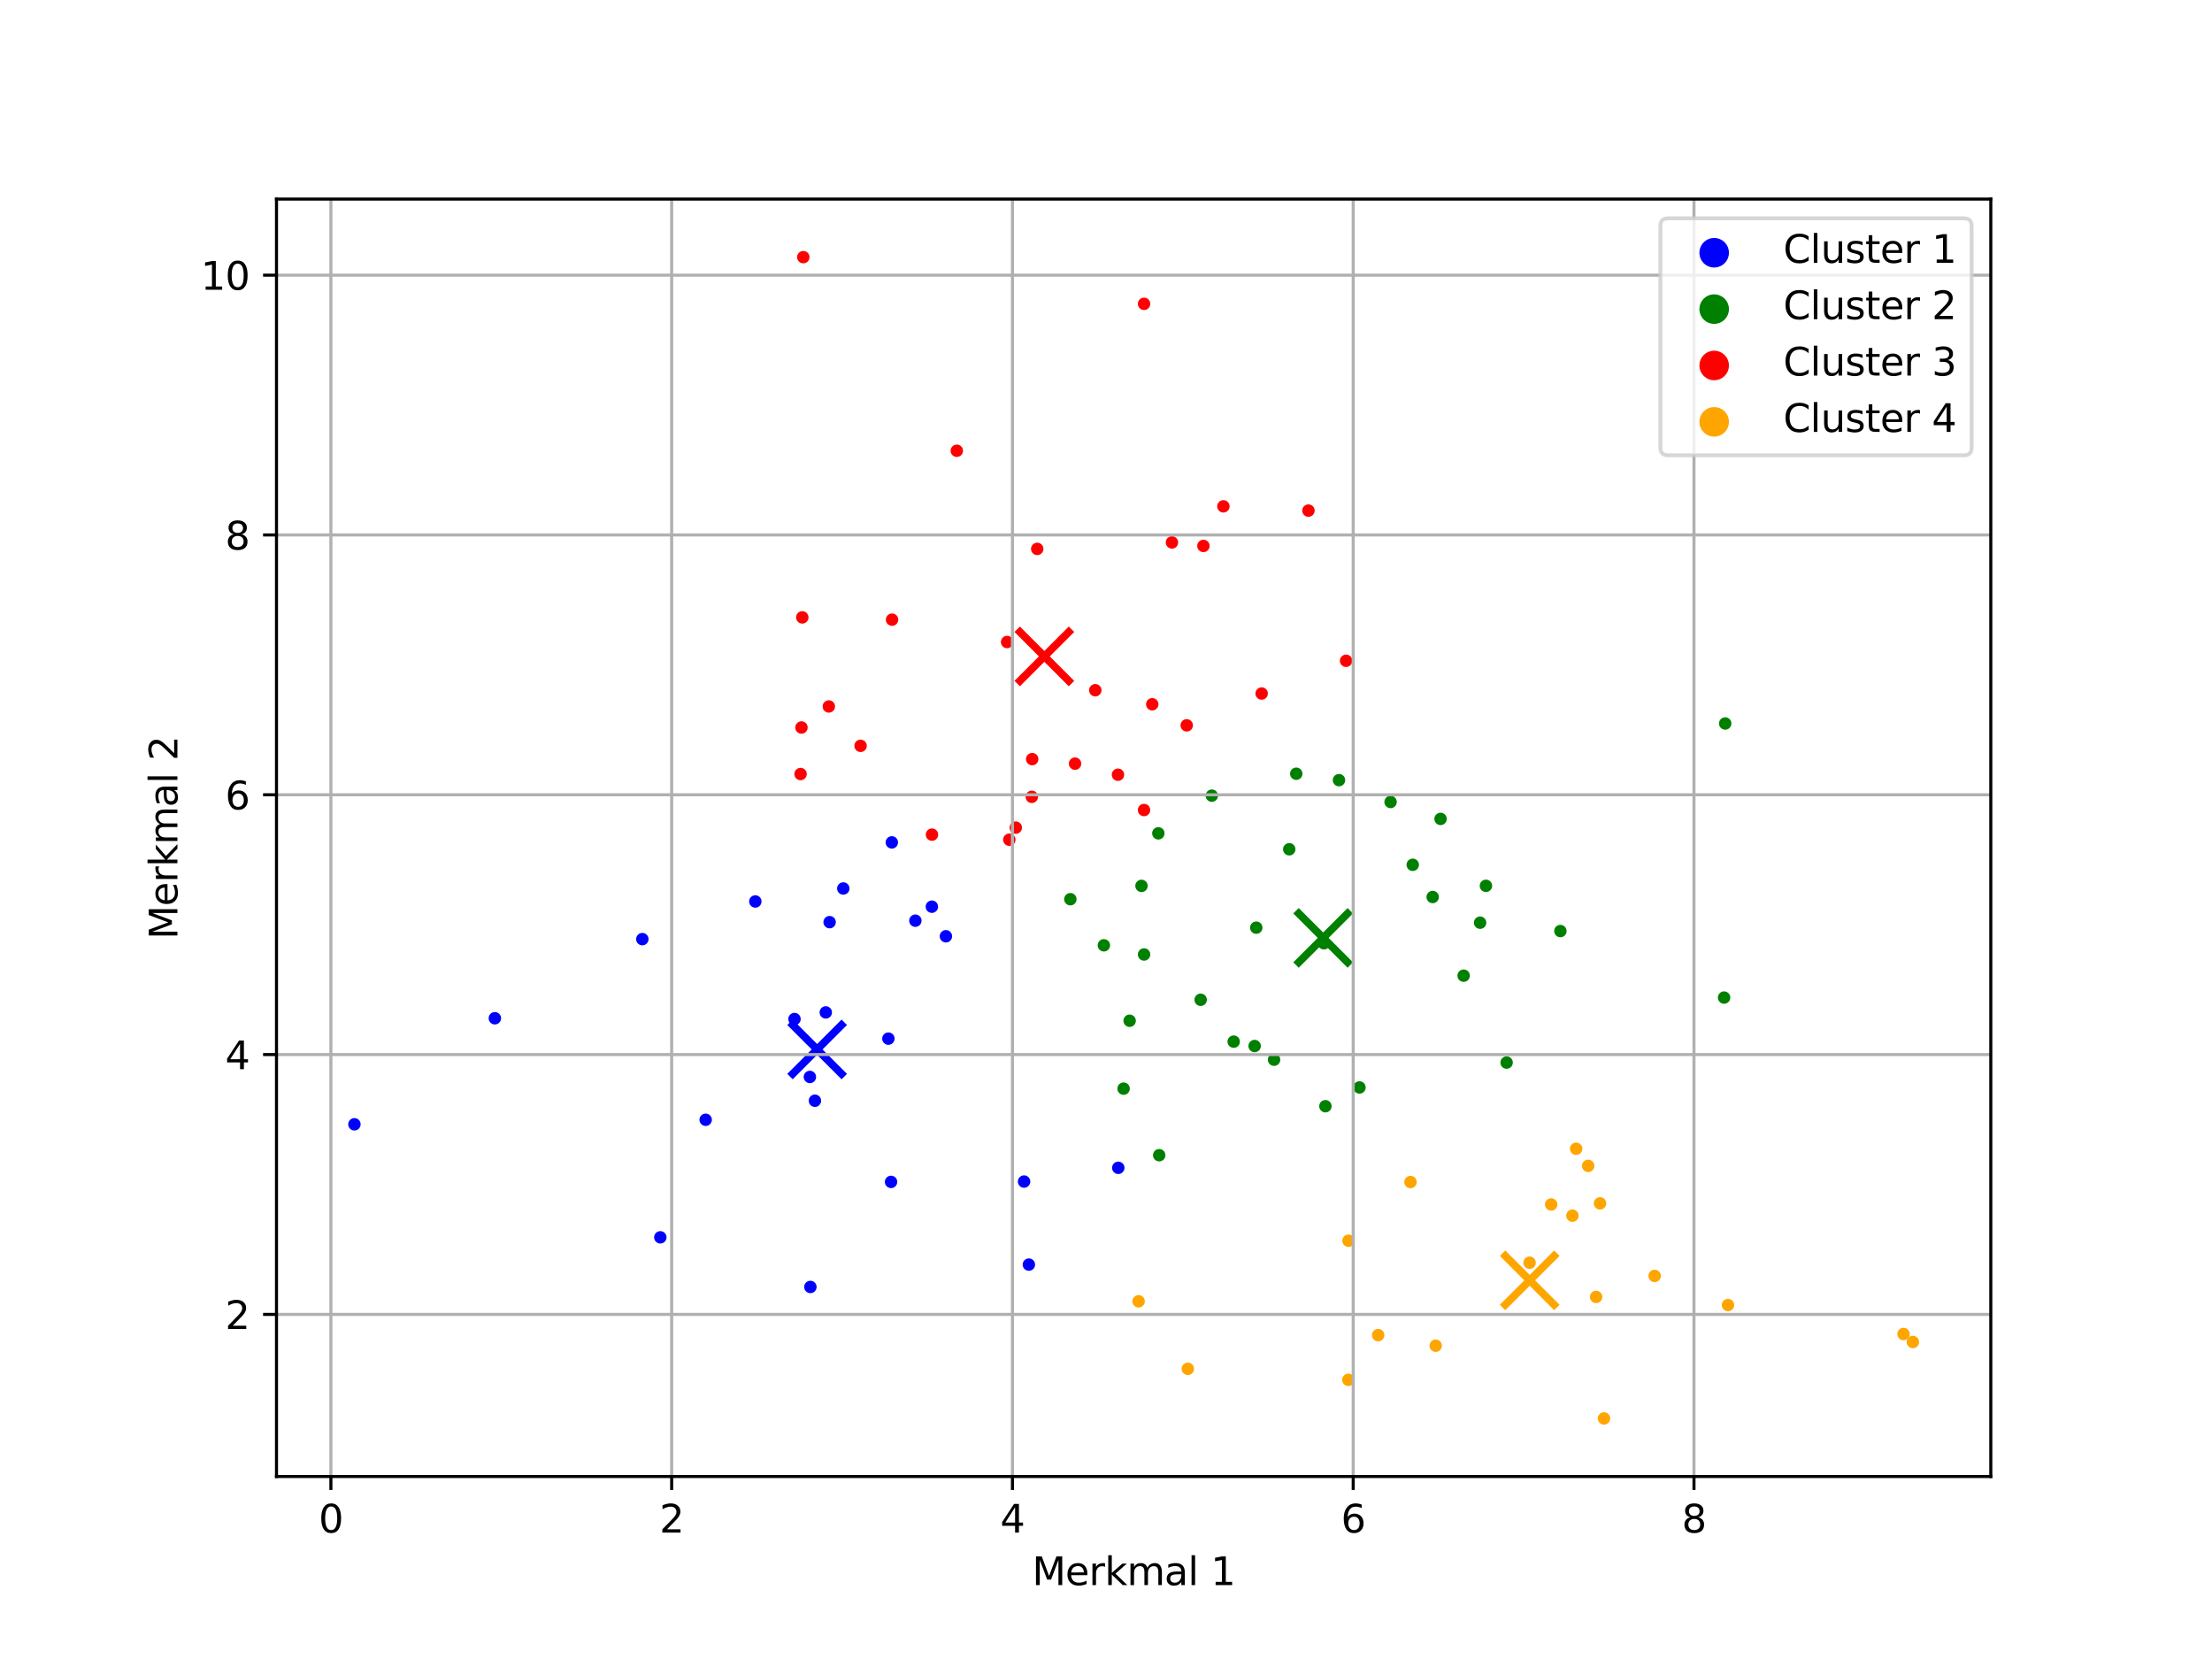 <?xml version="1.0" encoding="utf-8" standalone="no"?>
<!DOCTYPE svg PUBLIC "-//W3C//DTD SVG 1.1//EN"
  "http://www.w3.org/Graphics/SVG/1.1/DTD/svg11.dtd">
<svg xmlns:xlink="http://www.w3.org/1999/xlink" width="576pt" height="432pt" viewBox="0 0 576 432" xmlns="http://www.w3.org/2000/svg" version="1.1">
 <defs>
  <style type="text/css">*{stroke-linejoin: round; stroke-linecap: butt}</style>
 </defs>
 <g id="figure_1">
  <g id="patch_1">
   <path d="M 0 432 
L 576 432 
L 576 0 
L 0 0 
z
" style="fill: #ffffff"/>
  </g>
  <g id="axes_1">
   <g id="patch_2">
    <path d="M 72 384.48 
L 518.4 384.48 
L 518.4 51.84 
L 72 51.84 
z
" style="fill: #ffffff"/>
   </g>
   <g id="PathCollection_1">
    <defs>
     <path id="mc557f4b894" d="M 0 1.118 
C 0.297 1.118 0.581 1 0.791 0.791 
C 1 0.581 1.118 0.297 1.118 0 
C 1.118 -0.297 1 -0.581 0.791 -0.791 
C 0.581 -1 0.297 -1.118 0 -1.118 
C -0.297 -1.118 -0.581 -1 -0.791 -0.791 
C -1 -0.581 -1.118 -0.297 -1.118 0 
C -1.118 0.297 -1 0.581 -0.791 0.791 
C -0.581 1 -0.297 1.118 0 1.118 
z
" style="stroke: #0000ff"/>
    </defs>
    <g clip-path="url(#pb29425c60f)">
     <use xlink:href="#mc557f4b894" x="171.949" y="322.199" style="fill: #0000ff; stroke: #0000ff"/>
     <use xlink:href="#mc557f4b894" x="242.655" y="236.102" style="fill: #0000ff; stroke: #0000ff"/>
     <use xlink:href="#mc557f4b894" x="212.203" y="286.629" style="fill: #0000ff; stroke: #0000ff"/>
     <use xlink:href="#mc557f4b894" x="231.334" y="270.458" style="fill: #0000ff; stroke: #0000ff"/>
     <use xlink:href="#mc557f4b894" x="232.228" y="219.358" style="fill: #0000ff; stroke: #0000ff"/>
     <use xlink:href="#mc557f4b894" x="267.914" y="329.299" style="fill: #0000ff; stroke: #0000ff"/>
     <use xlink:href="#mc557f4b894" x="216.031" y="240.129" style="fill: #0000ff; stroke: #0000ff"/>
     <use xlink:href="#mc557f4b894" x="215.029" y="263.629" style="fill: #0000ff; stroke: #0000ff"/>
     <use xlink:href="#mc557f4b894" x="266.669" y="307.676" style="fill: #0000ff; stroke: #0000ff"/>
     <use xlink:href="#mc557f4b894" x="128.859" y="265.152" style="fill: #0000ff; stroke: #0000ff"/>
     <use xlink:href="#mc557f4b894" x="219.593" y="231.359" style="fill: #0000ff; stroke: #0000ff"/>
     <use xlink:href="#mc557f4b894" x="210.892" y="280.435" style="fill: #0000ff; stroke: #0000ff"/>
     <use xlink:href="#mc557f4b894" x="183.754" y="291.586" style="fill: #0000ff; stroke: #0000ff"/>
     <use xlink:href="#mc557f4b894" x="232.028" y="307.763" style="fill: #0000ff; stroke: #0000ff"/>
     <use xlink:href="#mc557f4b894" x="206.887" y="265.356" style="fill: #0000ff; stroke: #0000ff"/>
     <use xlink:href="#mc557f4b894" x="246.315" y="243.806" style="fill: #0000ff; stroke: #0000ff"/>
     <use xlink:href="#mc557f4b894" x="92.291" y="292.764" style="fill: #0000ff; stroke: #0000ff"/>
     <use xlink:href="#mc557f4b894" x="291.196" y="304.099" style="fill: #0000ff; stroke: #0000ff"/>
     <use xlink:href="#mc557f4b894" x="196.684" y="234.74" style="fill: #0000ff; stroke: #0000ff"/>
     <use xlink:href="#mc557f4b894" x="167.263" y="244.547" style="fill: #0000ff; stroke: #0000ff"/>
     <use xlink:href="#mc557f4b894" x="211.023" y="335.118" style="fill: #0000ff; stroke: #0000ff"/>
     <use xlink:href="#mc557f4b894" x="238.36" y="239.743" style="fill: #0000ff; stroke: #0000ff"/>
    </g>
   </g>
   <g id="PathCollection_2">
    <defs>
     <path id="mcb38e22082" d="M 0 1.118 
C 0.297 1.118 0.581 1 0.791 0.791 
C 1 0.581 1.118 0.297 1.118 0 
C 1.118 -0.297 1 -0.581 0.791 -0.791 
C 0.581 -1 0.297 -1.118 0 -1.118 
C -0.297 -1.118 -0.581 -1 -0.791 -0.791 
C -1 -0.581 -1.118 -0.297 -1.118 0 
C -1.118 0.297 -1 0.581 -0.791 0.791 
C -0.581 1 -0.297 1.118 0 1.118 
z
" style="stroke: #008000"/>
    </defs>
    <g clip-path="url(#pb29425c60f)">
     <use xlink:href="#mcb38e22082" x="287.448" y="246.158" style="fill: #008000; stroke: #008000"/>
     <use xlink:href="#mcb38e22082" x="335.716" y="221.142" style="fill: #008000; stroke: #008000"/>
     <use xlink:href="#mcb38e22082" x="297.913" y="248.543" style="fill: #008000; stroke: #008000"/>
     <use xlink:href="#mcb38e22082" x="301.63" y="216.993" style="fill: #008000; stroke: #008000"/>
     <use xlink:href="#mcb38e22082" x="327.127" y="241.56" style="fill: #008000; stroke: #008000"/>
     <use xlink:href="#mcb38e22082" x="406.321" y="242.447" style="fill: #008000; stroke: #008000"/>
     <use xlink:href="#mcb38e22082" x="297.244" y="230.683" style="fill: #008000; stroke: #008000"/>
     <use xlink:href="#mcb38e22082" x="381.131" y="254.063" style="fill: #008000; stroke: #008000"/>
     <use xlink:href="#mcb38e22082" x="449.239" y="188.397" style="fill: #008000; stroke: #008000"/>
     <use xlink:href="#mcb38e22082" x="392.32" y="276.693" style="fill: #008000; stroke: #008000"/>
     <use xlink:href="#mcb38e22082" x="337.542" y="201.479" style="fill: #008000; stroke: #008000"/>
     <use xlink:href="#mcb38e22082" x="278.719" y="234.151" style="fill: #008000; stroke: #008000"/>
     <use xlink:href="#mcb38e22082" x="385.416" y="240.266" style="fill: #008000; stroke: #008000"/>
     <use xlink:href="#mcb38e22082" x="321.252" y="271.241" style="fill: #008000; stroke: #008000"/>
     <use xlink:href="#mcb38e22082" x="312.65" y="260.337" style="fill: #008000; stroke: #008000"/>
     <use xlink:href="#mcb38e22082" x="315.559" y="207.188" style="fill: #008000; stroke: #008000"/>
     <use xlink:href="#mcb38e22082" x="326.705" y="272.382" style="fill: #008000; stroke: #008000"/>
     <use xlink:href="#mcb38e22082" x="294.154" y="265.801" style="fill: #008000; stroke: #008000"/>
     <use xlink:href="#mcb38e22082" x="331.765" y="275.944" style="fill: #008000; stroke: #008000"/>
     <use xlink:href="#mcb38e22082" x="367.875" y="225.192" style="fill: #008000; stroke: #008000"/>
     <use xlink:href="#mcb38e22082" x="362.102" y="208.837" style="fill: #008000; stroke: #008000"/>
     <use xlink:href="#mcb38e22082" x="348.668" y="203.147" style="fill: #008000; stroke: #008000"/>
     <use xlink:href="#mcb38e22082" x="373.064" y="233.579" style="fill: #008000; stroke: #008000"/>
     <use xlink:href="#mcb38e22082" x="386.936" y="230.667" style="fill: #008000; stroke: #008000"/>
     <use xlink:href="#mcb38e22082" x="345.135" y="288.057" style="fill: #008000; stroke: #008000"/>
     <use xlink:href="#mcb38e22082" x="354.004" y="283.171" style="fill: #008000; stroke: #008000"/>
     <use xlink:href="#mcb38e22082" x="448.95" y="259.766" style="fill: #008000; stroke: #008000"/>
     <use xlink:href="#mcb38e22082" x="301.851" y="300.809" style="fill: #008000; stroke: #008000"/>
     <use xlink:href="#mcb38e22082" x="375.117" y="213.241" style="fill: #008000; stroke: #008000"/>
     <use xlink:href="#mcb38e22082" x="292.581" y="283.48" style="fill: #008000; stroke: #008000"/>
     <use xlink:href="#mcb38e22082" x="344.75" y="245.632" style="fill: #008000; stroke: #008000"/>
    </g>
   </g>
   <g id="PathCollection_3">
    <defs>
     <path id="mb20d308ad7" d="M 0 1.118 
C 0.297 1.118 0.581 1 0.791 0.791 
C 1 0.581 1.118 0.297 1.118 0 
C 1.118 -0.297 1 -0.581 0.791 -0.791 
C 0.581 -1 0.297 -1.118 0 -1.118 
C -0.297 -1.118 -0.581 -1 -0.791 -0.791 
C -1 -0.581 -1.118 -0.297 -1.118 0 
C -1.118 0.297 -1 0.581 -0.791 0.791 
C -0.581 1 -0.297 1.118 0 1.118 
z
" style="stroke: #ff0000"/>
    </defs>
    <g clip-path="url(#pb29425c60f)">
     <use xlink:href="#mb20d308ad7" x="297.914" y="79.12" style="fill: #ff0000; stroke: #ff0000"/>
     <use xlink:href="#mb20d308ad7" x="224.09" y="194.212" style="fill: #ff0000; stroke: #ff0000"/>
     <use xlink:href="#mb20d308ad7" x="242.683" y="217.338" style="fill: #ff0000; stroke: #ff0000"/>
     <use xlink:href="#mb20d308ad7" x="297.903" y="210.933" style="fill: #ff0000; stroke: #ff0000"/>
     <use xlink:href="#mb20d308ad7" x="268.781" y="197.675" style="fill: #ff0000; stroke: #ff0000"/>
     <use xlink:href="#mb20d308ad7" x="208.465" y="201.555" style="fill: #ff0000; stroke: #ff0000"/>
     <use xlink:href="#mb20d308ad7" x="313.37" y="142.159" style="fill: #ff0000; stroke: #ff0000"/>
     <use xlink:href="#mb20d308ad7" x="262.245" y="167.177" style="fill: #ff0000; stroke: #ff0000"/>
     <use xlink:href="#mb20d308ad7" x="300.047" y="183.39" style="fill: #ff0000; stroke: #ff0000"/>
     <use xlink:href="#mb20d308ad7" x="249.149" y="117.377" style="fill: #ff0000; stroke: #ff0000"/>
     <use xlink:href="#mb20d308ad7" x="318.57" y="131.852" style="fill: #ff0000; stroke: #ff0000"/>
     <use xlink:href="#mb20d308ad7" x="350.519" y="172.065" style="fill: #ff0000; stroke: #ff0000"/>
     <use xlink:href="#mb20d308ad7" x="309.022" y="188.874" style="fill: #ff0000; stroke: #ff0000"/>
     <use xlink:href="#mb20d308ad7" x="285.21" y="179.734" style="fill: #ff0000; stroke: #ff0000"/>
     <use xlink:href="#mb20d308ad7" x="270.092" y="142.931" style="fill: #ff0000; stroke: #ff0000"/>
     <use xlink:href="#mb20d308ad7" x="209.182" y="66.96" style="fill: #ff0000; stroke: #ff0000"/>
     <use xlink:href="#mb20d308ad7" x="340.711" y="132.96" style="fill: #ff0000; stroke: #ff0000"/>
     <use xlink:href="#mb20d308ad7" x="305.173" y="141.247" style="fill: #ff0000; stroke: #ff0000"/>
     <use xlink:href="#mb20d308ad7" x="262.821" y="218.658" style="fill: #ff0000; stroke: #ff0000"/>
     <use xlink:href="#mb20d308ad7" x="268.681" y="207.49" style="fill: #ff0000; stroke: #ff0000"/>
     <use xlink:href="#mb20d308ad7" x="328.533" y="180.592" style="fill: #ff0000; stroke: #ff0000"/>
     <use xlink:href="#mb20d308ad7" x="208.698" y="189.438" style="fill: #ff0000; stroke: #ff0000"/>
     <use xlink:href="#mb20d308ad7" x="291.118" y="201.734" style="fill: #ff0000; stroke: #ff0000"/>
     <use xlink:href="#mb20d308ad7" x="208.916" y="160.765" style="fill: #ff0000; stroke: #ff0000"/>
     <use xlink:href="#mb20d308ad7" x="279.939" y="198.853" style="fill: #ff0000; stroke: #ff0000"/>
     <use xlink:href="#mb20d308ad7" x="232.288" y="161.356" style="fill: #ff0000; stroke: #ff0000"/>
     <use xlink:href="#mb20d308ad7" x="215.822" y="183.961" style="fill: #ff0000; stroke: #ff0000"/>
     <use xlink:href="#mb20d308ad7" x="264.508" y="215.51" style="fill: #ff0000; stroke: #ff0000"/>
    </g>
   </g>
   <g id="PathCollection_4">
    <defs>
     <path id="m87d74f9aeb" d="M 0 1.118 
C 0.297 1.118 0.581 1 0.791 0.791 
C 1 0.581 1.118 0.297 1.118 0 
C 1.118 -0.297 1 -0.581 0.791 -0.791 
C 0.581 -1 0.297 -1.118 0 -1.118 
C -0.297 -1.118 -0.581 -1 -0.791 -0.791 
C -1 -0.581 -1.118 -0.297 -1.118 0 
C -1.118 0.297 -1 0.581 -0.791 0.791 
C -0.581 1 -0.297 1.118 0 1.118 
z
" style="stroke: #ffa500"/>
    </defs>
    <g clip-path="url(#pb29425c60f)">
     <use xlink:href="#m87d74f9aeb" x="417.682" y="369.36" style="fill: #ffa500; stroke: #ffa500"/>
     <use xlink:href="#m87d74f9aeb" x="309.309" y="356.444" style="fill: #ffa500; stroke: #ffa500"/>
     <use xlink:href="#m87d74f9aeb" x="416.645" y="313.352" style="fill: #ffa500; stroke: #ffa500"/>
     <use xlink:href="#m87d74f9aeb" x="403.925" y="313.643" style="fill: #ffa500; stroke: #ffa500"/>
     <use xlink:href="#m87d74f9aeb" x="413.558" y="303.593" style="fill: #ffa500; stroke: #ffa500"/>
     <use xlink:href="#m87d74f9aeb" x="449.963" y="339.837" style="fill: #ffa500; stroke: #ffa500"/>
     <use xlink:href="#m87d74f9aeb" x="409.452" y="316.556" style="fill: #ffa500; stroke: #ffa500"/>
     <use xlink:href="#m87d74f9aeb" x="351.107" y="359.31" style="fill: #ffa500; stroke: #ffa500"/>
     <use xlink:href="#m87d74f9aeb" x="351.141" y="323.087" style="fill: #ffa500; stroke: #ffa500"/>
     <use xlink:href="#m87d74f9aeb" x="373.85" y="350.415" style="fill: #ffa500; stroke: #ffa500"/>
     <use xlink:href="#m87d74f9aeb" x="398.303" y="328.799" style="fill: #ffa500; stroke: #ffa500"/>
     <use xlink:href="#m87d74f9aeb" x="367.287" y="307.801" style="fill: #ffa500; stroke: #ffa500"/>
     <use xlink:href="#m87d74f9aeb" x="358.873" y="347.664" style="fill: #ffa500; stroke: #ffa500"/>
     <use xlink:href="#m87d74f9aeb" x="495.672" y="347.376" style="fill: #ffa500; stroke: #ffa500"/>
     <use xlink:href="#m87d74f9aeb" x="410.428" y="299.137" style="fill: #ffa500; stroke: #ffa500"/>
     <use xlink:href="#m87d74f9aeb" x="498.109" y="349.454" style="fill: #ffa500; stroke: #ffa500"/>
     <use xlink:href="#m87d74f9aeb" x="296.487" y="338.854" style="fill: #ffa500; stroke: #ffa500"/>
     <use xlink:href="#m87d74f9aeb" x="415.626" y="337.713" style="fill: #ffa500; stroke: #ffa500"/>
     <use xlink:href="#m87d74f9aeb" x="430.867" y="332.247" style="fill: #ffa500; stroke: #ffa500"/>
    </g>
   </g>
   <g id="PathCollection_5">
    <defs>
     <path id="m4b6cbe3305" d="M -7.071 7.071 
L 7.071 -7.071 
M -7.071 -7.071 
L 7.071 7.071 
" style="stroke: #0000ff; stroke-width: 2"/>
    </defs>
    <g clip-path="url(#pb29425c60f)">
     <use xlink:href="#m4b6cbe3305" x="212.78" y="273.27" style="fill: #0000ff; stroke: #0000ff; stroke-width: 2"/>
    </g>
   </g>
   <g id="PathCollection_6">
    <defs>
     <path id="mb72398067c" d="M -7.071 7.071 
L 7.071 -7.071 
M -7.071 -7.071 
L 7.071 7.071 
" style="stroke: #008000; stroke-width: 2"/>
    </defs>
    <g clip-path="url(#pb29425c60f)">
     <use xlink:href="#mb72398067c" x="344.545" y="244.227" style="fill: #008000; stroke: #008000; stroke-width: 2"/>
    </g>
   </g>
   <g id="PathCollection_7">
    <defs>
     <path id="m26b80fc4ef" d="M -7.071 7.071 
L 7.071 -7.071 
M -7.071 -7.071 
L 7.071 7.071 
" style="stroke: #ff0000; stroke-width: 2"/>
    </defs>
    <g clip-path="url(#pb29425c60f)">
     <use xlink:href="#m26b80fc4ef" x="271.945" y="170.926" style="fill: #ff0000; stroke: #ff0000; stroke-width: 2"/>
    </g>
   </g>
   <g id="PathCollection_8">
    <defs>
     <path id="m38aae3dcd7" d="M -7.071 7.071 
L 7.071 -7.071 
M -7.071 -7.071 
L 7.071 7.071 
" style="stroke: #ffa500; stroke-width: 2"/>
    </defs>
    <g clip-path="url(#pb29425c60f)">
     <use xlink:href="#m38aae3dcd7" x="398.331" y="333.402" style="fill: #ffa500; stroke: #ffa500; stroke-width: 2"/>
    </g>
   </g>
   <g id="matplotlib.axis_1">
    <g id="xtick_1">
     <g id="line2d_1">
      <path d="M 86.164 384.48 
L 86.164 51.84 
" clip-path="url(#pb29425c60f)" style="fill: none; stroke: #b0b0b0; stroke-width: 0.8; stroke-linecap: square"/>
     </g>
     <g id="line2d_2">
      <defs>
       <path id="mc690d3a33f" d="M 0 0 
L 0 3.5 
" style="stroke: #000000; stroke-width: 0.8"/>
      </defs>
      <g>
       <use xlink:href="#mc690d3a33f" x="86.164" y="384.48" style="stroke: #000000; stroke-width: 0.8"/>
      </g>
     </g>
     <g id="text_1">
      <!-- 0 -->
      <g transform="translate(82.982 399.078) scale(0.1 -0.1)">
       <defs>
        <path id="DejaVuSans-30" d="M 2034 4250 
Q 1547 4250 1301 3770 
Q 1056 3291 1056 2328 
Q 1056 1369 1301 889 
Q 1547 409 2034 409 
Q 2525 409 2770 889 
Q 3016 1369 3016 2328 
Q 3016 3291 2770 3770 
Q 2525 4250 2034 4250 
z
M 2034 4750 
Q 2819 4750 3233 4129 
Q 3647 3509 3647 2328 
Q 3647 1150 3233 529 
Q 2819 -91 2034 -91 
Q 1250 -91 836 529 
Q 422 1150 422 2328 
Q 422 3509 836 4129 
Q 1250 4750 2034 4750 
z
" transform="scale(0.016)"/>
       </defs>
       <use xlink:href="#DejaVuSans-30"/>
      </g>
     </g>
    </g>
    <g id="xtick_2">
     <g id="line2d_3">
      <path d="M 174.9 384.48 
L 174.9 51.84 
" clip-path="url(#pb29425c60f)" style="fill: none; stroke: #b0b0b0; stroke-width: 0.8; stroke-linecap: square"/>
     </g>
     <g id="line2d_4">
      <g>
       <use xlink:href="#mc690d3a33f" x="174.9" y="384.48" style="stroke: #000000; stroke-width: 0.8"/>
      </g>
     </g>
     <g id="text_2">
      <!-- 2 -->
      <g transform="translate(171.719 399.078) scale(0.1 -0.1)">
       <defs>
        <path id="DejaVuSans-32" d="M 1228 531 
L 3431 531 
L 3431 0 
L 469 0 
L 469 531 
Q 828 903 1448 1529 
Q 2069 2156 2228 2338 
Q 2531 2678 2651 2914 
Q 2772 3150 2772 3378 
Q 2772 3750 2511 3984 
Q 2250 4219 1831 4219 
Q 1534 4219 1204 4116 
Q 875 4013 500 3803 
L 500 4441 
Q 881 4594 1212 4672 
Q 1544 4750 1819 4750 
Q 2544 4750 2975 4387 
Q 3406 4025 3406 3419 
Q 3406 3131 3298 2873 
Q 3191 2616 2906 2266 
Q 2828 2175 2409 1742 
Q 1991 1309 1228 531 
z
" transform="scale(0.016)"/>
       </defs>
       <use xlink:href="#DejaVuSans-32"/>
      </g>
     </g>
    </g>
    <g id="xtick_3">
     <g id="line2d_5">
      <path d="M 263.636 384.48 
L 263.636 51.84 
" clip-path="url(#pb29425c60f)" style="fill: none; stroke: #b0b0b0; stroke-width: 0.8; stroke-linecap: square"/>
     </g>
     <g id="line2d_6">
      <g>
       <use xlink:href="#mc690d3a33f" x="263.636" y="384.48" style="stroke: #000000; stroke-width: 0.8"/>
      </g>
     </g>
     <g id="text_3">
      <!-- 4 -->
      <g transform="translate(260.455 399.078) scale(0.1 -0.1)">
       <defs>
        <path id="DejaVuSans-34" d="M 2419 4116 
L 825 1625 
L 2419 1625 
L 2419 4116 
z
M 2253 4666 
L 3047 4666 
L 3047 1625 
L 3713 1625 
L 3713 1100 
L 3047 1100 
L 3047 0 
L 2419 0 
L 2419 1100 
L 313 1100 
L 313 1709 
L 2253 4666 
z
" transform="scale(0.016)"/>
       </defs>
       <use xlink:href="#DejaVuSans-34"/>
      </g>
     </g>
    </g>
    <g id="xtick_4">
     <g id="line2d_7">
      <path d="M 352.373 384.48 
L 352.373 51.84 
" clip-path="url(#pb29425c60f)" style="fill: none; stroke: #b0b0b0; stroke-width: 0.8; stroke-linecap: square"/>
     </g>
     <g id="line2d_8">
      <g>
       <use xlink:href="#mc690d3a33f" x="352.373" y="384.48" style="stroke: #000000; stroke-width: 0.8"/>
      </g>
     </g>
     <g id="text_4">
      <!-- 6 -->
      <g transform="translate(349.192 399.078) scale(0.1 -0.1)">
       <defs>
        <path id="DejaVuSans-36" d="M 2113 2584 
Q 1688 2584 1439 2293 
Q 1191 2003 1191 1497 
Q 1191 994 1439 701 
Q 1688 409 2113 409 
Q 2538 409 2786 701 
Q 3034 994 3034 1497 
Q 3034 2003 2786 2293 
Q 2538 2584 2113 2584 
z
M 3366 4563 
L 3366 3988 
Q 3128 4100 2886 4159 
Q 2644 4219 2406 4219 
Q 1781 4219 1451 3797 
Q 1122 3375 1075 2522 
Q 1259 2794 1537 2939 
Q 1816 3084 2150 3084 
Q 2853 3084 3261 2657 
Q 3669 2231 3669 1497 
Q 3669 778 3244 343 
Q 2819 -91 2113 -91 
Q 1303 -91 875 529 
Q 447 1150 447 2328 
Q 447 3434 972 4092 
Q 1497 4750 2381 4750 
Q 2619 4750 2861 4703 
Q 3103 4656 3366 4563 
z
" transform="scale(0.016)"/>
       </defs>
       <use xlink:href="#DejaVuSans-36"/>
      </g>
     </g>
    </g>
    <g id="xtick_5">
     <g id="line2d_9">
      <path d="M 441.109 384.48 
L 441.109 51.84 
" clip-path="url(#pb29425c60f)" style="fill: none; stroke: #b0b0b0; stroke-width: 0.8; stroke-linecap: square"/>
     </g>
     <g id="line2d_10">
      <g>
       <use xlink:href="#mc690d3a33f" x="441.109" y="384.48" style="stroke: #000000; stroke-width: 0.8"/>
      </g>
     </g>
     <g id="text_5">
      <!-- 8 -->
      <g transform="translate(437.928 399.078) scale(0.1 -0.1)">
       <defs>
        <path id="DejaVuSans-38" d="M 2034 2216 
Q 1584 2216 1326 1975 
Q 1069 1734 1069 1313 
Q 1069 891 1326 650 
Q 1584 409 2034 409 
Q 2484 409 2743 651 
Q 3003 894 3003 1313 
Q 3003 1734 2745 1975 
Q 2488 2216 2034 2216 
z
M 1403 2484 
Q 997 2584 770 2862 
Q 544 3141 544 3541 
Q 544 4100 942 4425 
Q 1341 4750 2034 4750 
Q 2731 4750 3128 4425 
Q 3525 4100 3525 3541 
Q 3525 3141 3298 2862 
Q 3072 2584 2669 2484 
Q 3125 2378 3379 2068 
Q 3634 1759 3634 1313 
Q 3634 634 3220 271 
Q 2806 -91 2034 -91 
Q 1263 -91 848 271 
Q 434 634 434 1313 
Q 434 1759 690 2068 
Q 947 2378 1403 2484 
z
M 1172 3481 
Q 1172 3119 1398 2916 
Q 1625 2713 2034 2713 
Q 2441 2713 2670 2916 
Q 2900 3119 2900 3481 
Q 2900 3844 2670 4047 
Q 2441 4250 2034 4250 
Q 1625 4250 1398 4047 
Q 1172 3844 1172 3481 
z
" transform="scale(0.016)"/>
       </defs>
       <use xlink:href="#DejaVuSans-38"/>
      </g>
     </g>
    </g>
    <g id="text_6">
     <!-- Merkmal 1 -->
     <g transform="translate(268.765 412.757) scale(0.1 -0.1)">
      <defs>
       <path id="DejaVuSans-4d" d="M 628 4666 
L 1569 4666 
L 2759 1491 
L 3956 4666 
L 4897 4666 
L 4897 0 
L 4281 0 
L 4281 4097 
L 3078 897 
L 2444 897 
L 1241 4097 
L 1241 0 
L 628 0 
L 628 4666 
z
" transform="scale(0.016)"/>
       <path id="DejaVuSans-65" d="M 3597 1894 
L 3597 1613 
L 953 1613 
Q 991 1019 1311 708 
Q 1631 397 2203 397 
Q 2534 397 2845 478 
Q 3156 559 3463 722 
L 3463 178 
Q 3153 47 2828 -22 
Q 2503 -91 2169 -91 
Q 1331 -91 842 396 
Q 353 884 353 1716 
Q 353 2575 817 3079 
Q 1281 3584 2069 3584 
Q 2775 3584 3186 3129 
Q 3597 2675 3597 1894 
z
M 3022 2063 
Q 3016 2534 2758 2815 
Q 2500 3097 2075 3097 
Q 1594 3097 1305 2825 
Q 1016 2553 972 2059 
L 3022 2063 
z
" transform="scale(0.016)"/>
       <path id="DejaVuSans-72" d="M 2631 2963 
Q 2534 3019 2420 3045 
Q 2306 3072 2169 3072 
Q 1681 3072 1420 2755 
Q 1159 2438 1159 1844 
L 1159 0 
L 581 0 
L 581 3500 
L 1159 3500 
L 1159 2956 
Q 1341 3275 1631 3429 
Q 1922 3584 2338 3584 
Q 2397 3584 2469 3576 
Q 2541 3569 2628 3553 
L 2631 2963 
z
" transform="scale(0.016)"/>
       <path id="DejaVuSans-6b" d="M 581 4863 
L 1159 4863 
L 1159 1991 
L 2875 3500 
L 3609 3500 
L 1753 1863 
L 3688 0 
L 2938 0 
L 1159 1709 
L 1159 0 
L 581 0 
L 581 4863 
z
" transform="scale(0.016)"/>
       <path id="DejaVuSans-6d" d="M 3328 2828 
Q 3544 3216 3844 3400 
Q 4144 3584 4550 3584 
Q 5097 3584 5394 3201 
Q 5691 2819 5691 2113 
L 5691 0 
L 5113 0 
L 5113 2094 
Q 5113 2597 4934 2840 
Q 4756 3084 4391 3084 
Q 3944 3084 3684 2787 
Q 3425 2491 3425 1978 
L 3425 0 
L 2847 0 
L 2847 2094 
Q 2847 2600 2669 2842 
Q 2491 3084 2119 3084 
Q 1678 3084 1418 2786 
Q 1159 2488 1159 1978 
L 1159 0 
L 581 0 
L 581 3500 
L 1159 3500 
L 1159 2956 
Q 1356 3278 1631 3431 
Q 1906 3584 2284 3584 
Q 2666 3584 2933 3390 
Q 3200 3197 3328 2828 
z
" transform="scale(0.016)"/>
       <path id="DejaVuSans-61" d="M 2194 1759 
Q 1497 1759 1228 1600 
Q 959 1441 959 1056 
Q 959 750 1161 570 
Q 1363 391 1709 391 
Q 2188 391 2477 730 
Q 2766 1069 2766 1631 
L 2766 1759 
L 2194 1759 
z
M 3341 1997 
L 3341 0 
L 2766 0 
L 2766 531 
Q 2569 213 2275 61 
Q 1981 -91 1556 -91 
Q 1019 -91 701 211 
Q 384 513 384 1019 
Q 384 1609 779 1909 
Q 1175 2209 1959 2209 
L 2766 2209 
L 2766 2266 
Q 2766 2663 2505 2880 
Q 2244 3097 1772 3097 
Q 1472 3097 1187 3025 
Q 903 2953 641 2809 
L 641 3341 
Q 956 3463 1253 3523 
Q 1550 3584 1831 3584 
Q 2591 3584 2966 3190 
Q 3341 2797 3341 1997 
z
" transform="scale(0.016)"/>
       <path id="DejaVuSans-6c" d="M 603 4863 
L 1178 4863 
L 1178 0 
L 603 0 
L 603 4863 
z
" transform="scale(0.016)"/>
       <path id="DejaVuSans-20" transform="scale(0.016)"/>
       <path id="DejaVuSans-31" d="M 794 531 
L 1825 531 
L 1825 4091 
L 703 3866 
L 703 4441 
L 1819 4666 
L 2450 4666 
L 2450 531 
L 3481 531 
L 3481 0 
L 794 0 
L 794 531 
z
" transform="scale(0.016)"/>
      </defs>
      <use xlink:href="#DejaVuSans-4d"/>
      <use xlink:href="#DejaVuSans-65" x="86.279"/>
      <use xlink:href="#DejaVuSans-72" x="147.803"/>
      <use xlink:href="#DejaVuSans-6b" x="188.916"/>
      <use xlink:href="#DejaVuSans-6d" x="246.826"/>
      <use xlink:href="#DejaVuSans-61" x="344.238"/>
      <use xlink:href="#DejaVuSans-6c" x="405.518"/>
      <use xlink:href="#DejaVuSans-20" x="433.301"/>
      <use xlink:href="#DejaVuSans-31" x="465.088"/>
     </g>
    </g>
   </g>
   <g id="matplotlib.axis_2">
    <g id="ytick_1">
     <g id="line2d_11">
      <path d="M 72 342.268 
L 518.4 342.268 
" clip-path="url(#pb29425c60f)" style="fill: none; stroke: #b0b0b0; stroke-width: 0.8; stroke-linecap: square"/>
     </g>
     <g id="line2d_12">
      <defs>
       <path id="m77baca63ce" d="M 0 0 
L -3.5 0 
" style="stroke: #000000; stroke-width: 0.8"/>
      </defs>
      <g>
       <use xlink:href="#m77baca63ce" x="72" y="342.268" style="stroke: #000000; stroke-width: 0.8"/>
      </g>
     </g>
     <g id="text_7">
      <!-- 2 -->
      <g transform="translate(58.638 346.067) scale(0.1 -0.1)">
       <use xlink:href="#DejaVuSans-32"/>
      </g>
     </g>
    </g>
    <g id="ytick_2">
     <g id="line2d_13">
      <path d="M 72 274.613 
L 518.4 274.613 
" clip-path="url(#pb29425c60f)" style="fill: none; stroke: #b0b0b0; stroke-width: 0.8; stroke-linecap: square"/>
     </g>
     <g id="line2d_14">
      <g>
       <use xlink:href="#m77baca63ce" x="72" y="274.613" style="stroke: #000000; stroke-width: 0.8"/>
      </g>
     </g>
     <g id="text_8">
      <!-- 4 -->
      <g transform="translate(58.638 278.412) scale(0.1 -0.1)">
       <use xlink:href="#DejaVuSans-34"/>
      </g>
     </g>
    </g>
    <g id="ytick_3">
     <g id="line2d_15">
      <path d="M 72 206.958 
L 518.4 206.958 
" clip-path="url(#pb29425c60f)" style="fill: none; stroke: #b0b0b0; stroke-width: 0.8; stroke-linecap: square"/>
     </g>
     <g id="line2d_16">
      <g>
       <use xlink:href="#m77baca63ce" x="72" y="206.958" style="stroke: #000000; stroke-width: 0.8"/>
      </g>
     </g>
     <g id="text_9">
      <!-- 6 -->
      <g transform="translate(58.638 210.757) scale(0.1 -0.1)">
       <use xlink:href="#DejaVuSans-36"/>
      </g>
     </g>
    </g>
    <g id="ytick_4">
     <g id="line2d_17">
      <path d="M 72 139.303 
L 518.4 139.303 
" clip-path="url(#pb29425c60f)" style="fill: none; stroke: #b0b0b0; stroke-width: 0.8; stroke-linecap: square"/>
     </g>
     <g id="line2d_18">
      <g>
       <use xlink:href="#m77baca63ce" x="72" y="139.303" style="stroke: #000000; stroke-width: 0.8"/>
      </g>
     </g>
     <g id="text_10">
      <!-- 8 -->
      <g transform="translate(58.638 143.102) scale(0.1 -0.1)">
       <use xlink:href="#DejaVuSans-38"/>
      </g>
     </g>
    </g>
    <g id="ytick_5">
     <g id="line2d_19">
      <path d="M 72 71.648 
L 518.4 71.648 
" clip-path="url(#pb29425c60f)" style="fill: none; stroke: #b0b0b0; stroke-width: 0.8; stroke-linecap: square"/>
     </g>
     <g id="line2d_20">
      <g>
       <use xlink:href="#m77baca63ce" x="72" y="71.648" style="stroke: #000000; stroke-width: 0.8"/>
      </g>
     </g>
     <g id="text_11">
      <!-- 10 -->
      <g transform="translate(52.275 75.447) scale(0.1 -0.1)">
       <use xlink:href="#DejaVuSans-31"/>
       <use xlink:href="#DejaVuSans-30" x="63.623"/>
      </g>
     </g>
    </g>
    <g id="text_12">
     <!-- Merkmal 2 -->
     <g transform="translate(46.195 244.595) rotate(-90) scale(0.1 -0.1)">
      <use xlink:href="#DejaVuSans-4d"/>
      <use xlink:href="#DejaVuSans-65" x="86.279"/>
      <use xlink:href="#DejaVuSans-72" x="147.803"/>
      <use xlink:href="#DejaVuSans-6b" x="188.916"/>
      <use xlink:href="#DejaVuSans-6d" x="246.826"/>
      <use xlink:href="#DejaVuSans-61" x="344.238"/>
      <use xlink:href="#DejaVuSans-6c" x="405.518"/>
      <use xlink:href="#DejaVuSans-20" x="433.301"/>
      <use xlink:href="#DejaVuSans-32" x="465.088"/>
     </g>
    </g>
   </g>
   <g id="patch_3">
    <path d="M 72 384.48 
L 72 51.84 
" style="fill: none; stroke: #000000; stroke-width: 0.8; stroke-linejoin: miter; stroke-linecap: square"/>
   </g>
   <g id="patch_4">
    <path d="M 518.4 384.48 
L 518.4 51.84 
" style="fill: none; stroke: #000000; stroke-width: 0.8; stroke-linejoin: miter; stroke-linecap: square"/>
   </g>
   <g id="patch_5">
    <path d="M 72 384.48 
L 518.4 384.48 
" style="fill: none; stroke: #000000; stroke-width: 0.8; stroke-linejoin: miter; stroke-linecap: square"/>
   </g>
   <g id="patch_6">
    <path d="M 72 51.84 
L 518.4 51.84 
" style="fill: none; stroke: #000000; stroke-width: 0.8; stroke-linejoin: miter; stroke-linecap: square"/>
   </g>
   <g id="legend_1">
    <g id="patch_7">
     <path d="M 434.367 118.552 
L 511.4 118.552 
Q 513.4 118.552 513.4 116.552 
L 513.4 58.84 
Q 513.4 56.84 511.4 56.84 
L 434.367 56.84 
Q 432.367 56.84 432.367 58.84 
L 432.367 116.552 
Q 432.367 118.552 434.367 118.552 
z
" style="fill: #ffffff; opacity: 0.8; stroke: #cccccc; stroke-linejoin: miter"/>
    </g>
    <g id="PathCollection_9">
     <defs>
      <path id="m35923bc929" d="M 0 3.354 
C 0.89 3.354 1.743 3.001 2.372 2.372 
C 3.001 1.743 3.354 0.89 3.354 0 
C 3.354 -0.89 3.001 -1.743 2.372 -2.372 
C 1.743 -3.001 0.89 -3.354 0 -3.354 
C -0.89 -3.354 -1.743 -3.001 -2.372 -2.372 
C -3.001 -1.743 -3.354 -0.89 -3.354 0 
C -3.354 0.89 -3.001 1.743 -2.372 2.372 
C -1.743 3.001 -0.89 3.354 0 3.354 
z
" style="stroke: #0000ff"/>
     </defs>
     <g>
      <use xlink:href="#m35923bc929" x="446.367" y="65.813" style="fill: #0000ff; stroke: #0000ff"/>
     </g>
    </g>
    <g id="text_13">
     <!-- Cluster 1 -->
     <g transform="translate(464.367 68.438) scale(0.1 -0.1)">
      <defs>
       <path id="DejaVuSans-43" d="M 4122 4306 
L 4122 3641 
Q 3803 3938 3442 4084 
Q 3081 4231 2675 4231 
Q 1875 4231 1450 3742 
Q 1025 3253 1025 2328 
Q 1025 1406 1450 917 
Q 1875 428 2675 428 
Q 3081 428 3442 575 
Q 3803 722 4122 1019 
L 4122 359 
Q 3791 134 3420 21 
Q 3050 -91 2638 -91 
Q 1578 -91 968 557 
Q 359 1206 359 2328 
Q 359 3453 968 4101 
Q 1578 4750 2638 4750 
Q 3056 4750 3426 4639 
Q 3797 4528 4122 4306 
z
" transform="scale(0.016)"/>
       <path id="DejaVuSans-75" d="M 544 1381 
L 544 3500 
L 1119 3500 
L 1119 1403 
Q 1119 906 1312 657 
Q 1506 409 1894 409 
Q 2359 409 2629 706 
Q 2900 1003 2900 1516 
L 2900 3500 
L 3475 3500 
L 3475 0 
L 2900 0 
L 2900 538 
Q 2691 219 2414 64 
Q 2138 -91 1772 -91 
Q 1169 -91 856 284 
Q 544 659 544 1381 
z
M 1991 3584 
L 1991 3584 
z
" transform="scale(0.016)"/>
       <path id="DejaVuSans-73" d="M 2834 3397 
L 2834 2853 
Q 2591 2978 2328 3040 
Q 2066 3103 1784 3103 
Q 1356 3103 1142 2972 
Q 928 2841 928 2578 
Q 928 2378 1081 2264 
Q 1234 2150 1697 2047 
L 1894 2003 
Q 2506 1872 2764 1633 
Q 3022 1394 3022 966 
Q 3022 478 2636 193 
Q 2250 -91 1575 -91 
Q 1294 -91 989 -36 
Q 684 19 347 128 
L 347 722 
Q 666 556 975 473 
Q 1284 391 1588 391 
Q 1994 391 2212 530 
Q 2431 669 2431 922 
Q 2431 1156 2273 1281 
Q 2116 1406 1581 1522 
L 1381 1569 
Q 847 1681 609 1914 
Q 372 2147 372 2553 
Q 372 3047 722 3315 
Q 1072 3584 1716 3584 
Q 2034 3584 2315 3537 
Q 2597 3491 2834 3397 
z
" transform="scale(0.016)"/>
       <path id="DejaVuSans-74" d="M 1172 4494 
L 1172 3500 
L 2356 3500 
L 2356 3053 
L 1172 3053 
L 1172 1153 
Q 1172 725 1289 603 
Q 1406 481 1766 481 
L 2356 481 
L 2356 0 
L 1766 0 
Q 1100 0 847 248 
Q 594 497 594 1153 
L 594 3053 
L 172 3053 
L 172 3500 
L 594 3500 
L 594 4494 
L 1172 4494 
z
" transform="scale(0.016)"/>
      </defs>
      <use xlink:href="#DejaVuSans-43"/>
      <use xlink:href="#DejaVuSans-6c" x="69.824"/>
      <use xlink:href="#DejaVuSans-75" x="97.607"/>
      <use xlink:href="#DejaVuSans-73" x="160.986"/>
      <use xlink:href="#DejaVuSans-74" x="213.086"/>
      <use xlink:href="#DejaVuSans-65" x="252.295"/>
      <use xlink:href="#DejaVuSans-72" x="313.818"/>
      <use xlink:href="#DejaVuSans-20" x="354.932"/>
      <use xlink:href="#DejaVuSans-31" x="386.719"/>
     </g>
    </g>
    <g id="PathCollection_10">
     <defs>
      <path id="med2c1a1c90" d="M 0 3.354 
C 0.89 3.354 1.743 3.001 2.372 2.372 
C 3.001 1.743 3.354 0.89 3.354 0 
C 3.354 -0.89 3.001 -1.743 2.372 -2.372 
C 1.743 -3.001 0.89 -3.354 0 -3.354 
C -0.89 -3.354 -1.743 -3.001 -2.372 -2.372 
C -3.001 -1.743 -3.354 -0.89 -3.354 0 
C -3.354 0.89 -3.001 1.743 -2.372 2.372 
C -1.743 3.001 -0.89 3.354 0 3.354 
z
" style="stroke: #008000"/>
     </defs>
     <g>
      <use xlink:href="#med2c1a1c90" x="446.367" y="80.492" style="fill: #008000; stroke: #008000"/>
     </g>
    </g>
    <g id="text_14">
     <!-- Cluster 2 -->
     <g transform="translate(464.367 83.117) scale(0.1 -0.1)">
      <use xlink:href="#DejaVuSans-43"/>
      <use xlink:href="#DejaVuSans-6c" x="69.824"/>
      <use xlink:href="#DejaVuSans-75" x="97.607"/>
      <use xlink:href="#DejaVuSans-73" x="160.986"/>
      <use xlink:href="#DejaVuSans-74" x="213.086"/>
      <use xlink:href="#DejaVuSans-65" x="252.295"/>
      <use xlink:href="#DejaVuSans-72" x="313.818"/>
      <use xlink:href="#DejaVuSans-20" x="354.932"/>
      <use xlink:href="#DejaVuSans-32" x="386.719"/>
     </g>
    </g>
    <g id="PathCollection_11">
     <defs>
      <path id="m295bedcaaa" d="M 0 3.354 
C 0.89 3.354 1.743 3.001 2.372 2.372 
C 3.001 1.743 3.354 0.89 3.354 0 
C 3.354 -0.89 3.001 -1.743 2.372 -2.372 
C 1.743 -3.001 0.89 -3.354 0 -3.354 
C -0.89 -3.354 -1.743 -3.001 -2.372 -2.372 
C -3.001 -1.743 -3.354 -0.89 -3.354 0 
C -3.354 0.89 -3.001 1.743 -2.372 2.372 
C -1.743 3.001 -0.89 3.354 0 3.354 
z
" style="stroke: #ff0000"/>
     </defs>
     <g>
      <use xlink:href="#m295bedcaaa" x="446.367" y="95.17" style="fill: #ff0000; stroke: #ff0000"/>
     </g>
    </g>
    <g id="text_15">
     <!-- Cluster 3 -->
     <g transform="translate(464.367 97.795) scale(0.1 -0.1)">
      <defs>
       <path id="DejaVuSans-33" d="M 2597 2516 
Q 3050 2419 3304 2112 
Q 3559 1806 3559 1356 
Q 3559 666 3084 287 
Q 2609 -91 1734 -91 
Q 1441 -91 1130 -33 
Q 819 25 488 141 
L 488 750 
Q 750 597 1062 519 
Q 1375 441 1716 441 
Q 2309 441 2620 675 
Q 2931 909 2931 1356 
Q 2931 1769 2642 2001 
Q 2353 2234 1838 2234 
L 1294 2234 
L 1294 2753 
L 1863 2753 
Q 2328 2753 2575 2939 
Q 2822 3125 2822 3475 
Q 2822 3834 2567 4026 
Q 2313 4219 1838 4219 
Q 1578 4219 1281 4162 
Q 984 4106 628 3988 
L 628 4550 
Q 988 4650 1302 4700 
Q 1616 4750 1894 4750 
Q 2613 4750 3031 4423 
Q 3450 4097 3450 3541 
Q 3450 3153 3228 2886 
Q 3006 2619 2597 2516 
z
" transform="scale(0.016)"/>
      </defs>
      <use xlink:href="#DejaVuSans-43"/>
      <use xlink:href="#DejaVuSans-6c" x="69.824"/>
      <use xlink:href="#DejaVuSans-75" x="97.607"/>
      <use xlink:href="#DejaVuSans-73" x="160.986"/>
      <use xlink:href="#DejaVuSans-74" x="213.086"/>
      <use xlink:href="#DejaVuSans-65" x="252.295"/>
      <use xlink:href="#DejaVuSans-72" x="313.818"/>
      <use xlink:href="#DejaVuSans-20" x="354.932"/>
      <use xlink:href="#DejaVuSans-33" x="386.719"/>
     </g>
    </g>
    <g id="PathCollection_12">
     <defs>
      <path id="m00f0b3aedf" d="M 0 3.354 
C 0.89 3.354 1.743 3.001 2.372 2.372 
C 3.001 1.743 3.354 0.89 3.354 0 
C 3.354 -0.89 3.001 -1.743 2.372 -2.372 
C 1.743 -3.001 0.89 -3.354 0 -3.354 
C -0.89 -3.354 -1.743 -3.001 -2.372 -2.372 
C -3.001 -1.743 -3.354 -0.89 -3.354 0 
C -3.354 0.89 -3.001 1.743 -2.372 2.372 
C -1.743 3.001 -0.89 3.354 0 3.354 
z
" style="stroke: #ffa500"/>
     </defs>
     <g>
      <use xlink:href="#m00f0b3aedf" x="446.367" y="109.848" style="fill: #ffa500; stroke: #ffa500"/>
     </g>
    </g>
    <g id="text_16">
     <!-- Cluster 4 -->
     <g transform="translate(464.367 112.473) scale(0.1 -0.1)">
      <use xlink:href="#DejaVuSans-43"/>
      <use xlink:href="#DejaVuSans-6c" x="69.824"/>
      <use xlink:href="#DejaVuSans-75" x="97.607"/>
      <use xlink:href="#DejaVuSans-73" x="160.986"/>
      <use xlink:href="#DejaVuSans-74" x="213.086"/>
      <use xlink:href="#DejaVuSans-65" x="252.295"/>
      <use xlink:href="#DejaVuSans-72" x="313.818"/>
      <use xlink:href="#DejaVuSans-20" x="354.932"/>
      <use xlink:href="#DejaVuSans-34" x="386.719"/>
     </g>
    </g>
   </g>
  </g>
 </g>
 <defs>
  <clipPath id="pb29425c60f">
   <rect x="72" y="51.84" width="446.4" height="332.64"/>
  </clipPath>
 </defs>
</svg>
